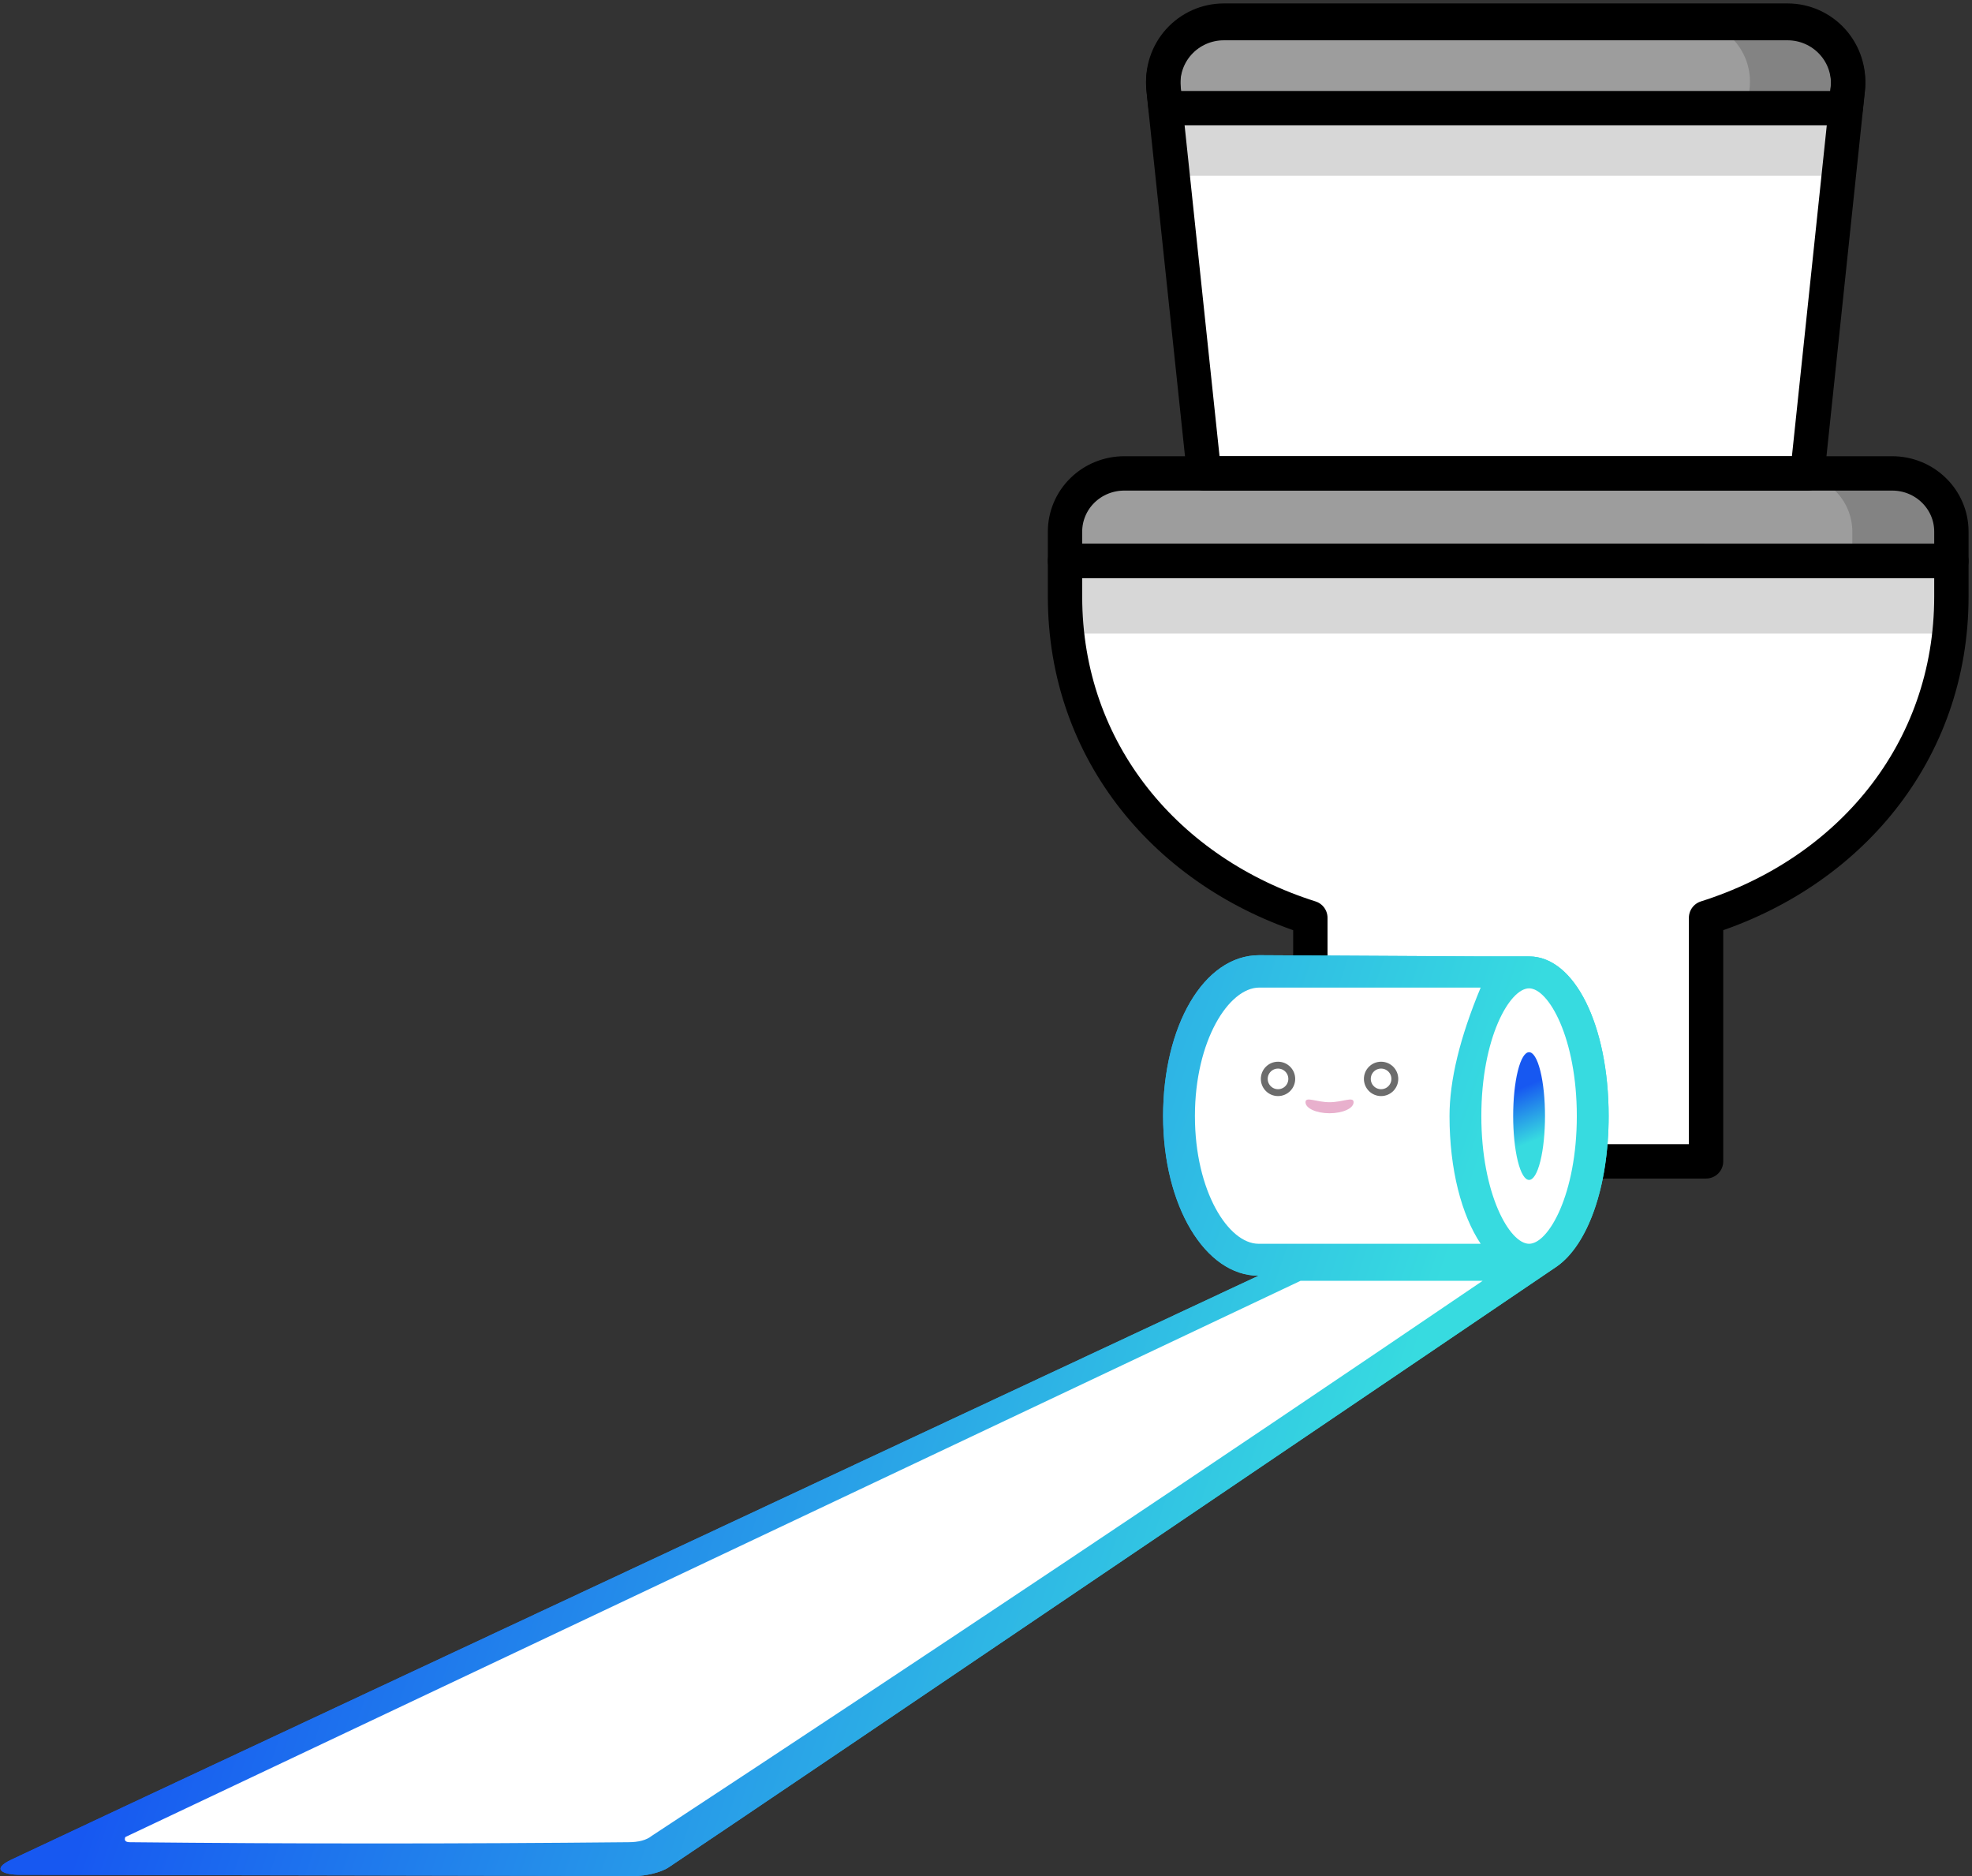 <?xml version="1.0" encoding="UTF-8"?>
<svg width="287px" height="273px" viewBox="0 0 287 273" version="1.1" xmlns="http://www.w3.org/2000/svg" xmlns:xlink="http://www.w3.org/1999/xlink">
    <rect x="0" y="0" width="287" height="273" fill="#333333" stroke="none"/>
    <!-- Generator: Sketch 63 (92445) - https://sketch.com -->
    <title>Group 2</title>
    <desc>Created with Sketch.</desc>
    <defs>
        <linearGradient x1="85.717%" y1="43.873%" x2="15.698%" y2="57.244%" id="linearGradient-1">
            <stop stop-color="#37DBE0" offset="0%"></stop>
            <stop stop-color="#1758F1" offset="100%"></stop>
        </linearGradient>
        <linearGradient x1="85.717%" y1="43.823%" x2="15.698%" y2="57.303%" id="linearGradient-2">
            <stop stop-color="#37DBE0" offset="0%"></stop>
            <stop stop-color="#1758F1" offset="100%"></stop>
        </linearGradient>
        <linearGradient x1="52.218%" y1="31.155%" x2="47.87%" y2="72.281%" id="linearGradient-3">
            <stop stop-color="#37DBE0" offset="0%"></stop>
            <stop stop-color="#1758F1" offset="100%"></stop>
        </linearGradient>
    </defs>
    <g id="_implementation" stroke="none" stroke-width="1" fill="none" fill-rule="evenodd">
        <g id="Thanks-Copy-2" transform="translate(-5, -287)">
            <g id="Group-2" transform="translate(5, 290)">
                <g id="toilet" transform="translate(155, 0)">
                    <g id="Path">
                        <path d="M8.617,65.89 L120.383,65.89 C125.142,65.89 129,69.681 129,74.357 L129,78.632 L0,78.632 L0,74.361 C0,72.114 0.907,69.96 2.523,68.371 C4.139,66.783 6.331,65.89 8.617,65.89 Z" fill="#9D9D9D" fill-rule="nonzero"></path>
                        <path d="M0,78.632 L0,83.802 C0,106.518 15.002,124.018 35.704,130.557 L35.704,166 L93.296,166 L93.296,130.557 C113.998,124.025 129,106.525 129,83.802 L129,78.642 L0,78.632 Z" fill="#FFFFFF" fill-rule="nonzero"></path>
                        <path d="M0,78.632 L0,83.727 C0,85.552 0.102,87.375 0.307,89.189 L128.693,89.189 C128.898,87.375 129,85.552 129,83.727 L129,78.642 L0,78.632 Z" fill="#D7D7D7" fill-rule="nonzero"></path>
                        <path d="M105.163,0 L23.104,0 C20.608,0 18.228,1.067 16.557,2.934 C14.887,4.801 14.081,7.295 14.34,9.794 L14.647,12.741 L113.62,12.741 L113.927,9.794 C114.185,7.295 113.379,4.802 111.709,2.935 C110.038,1.068 107.659,0.001 105.163,0 Z" fill="#FFFFFF" fill-rule="nonzero"></path>
                        <path d="M105.163,0 L23.104,0 C20.608,0 18.228,1.067 16.557,2.934 C14.887,4.801 14.081,7.295 14.34,9.794 L14.647,12.741 L113.62,12.741 L113.927,9.794 C114.185,7.295 113.379,4.802 111.709,2.935 C110.038,1.068 107.659,0.001 105.163,0 Z" fill="#9D9D9D" fill-rule="nonzero"></path>
                        <path d="M120.328,65.89 L105.912,65.89 C108.213,65.89 110.419,66.783 112.045,68.371 C113.672,69.96 114.585,72.114 114.584,74.361 L114.584,78.632 L129,78.632 L129,74.361 C129.001,72.114 128.088,69.96 126.461,68.371 C124.835,66.783 122.629,65.89 120.328,65.89 L120.328,65.89 Z" fill="#838383" fill-rule="nonzero"></path>
                        <path d="M105.175,0 L90.886,0 C93.38,0 95.756,1.066 97.424,2.932 C99.093,4.799 99.897,7.291 99.638,9.789 L99.332,12.741 L113.62,12.741 L113.926,9.796 C114.187,7.297 113.383,4.804 111.714,2.936 C110.045,1.068 107.669,0.001 105.175,0 Z" fill="#838383" fill-rule="nonzero"></path>
                        <polygon fill="#FFFFFF" fill-rule="nonzero" points="14.659 12.741 20.232 65.526 108.031 65.526 113.608 12.741"></polygon>
                        <polygon fill="#D7D7D7" fill-rule="nonzero" points="112.58 22.57 113.608 12.741 14.659 12.741 15.683 22.57"></polygon>
                        <path d="M8.617,65.89 L120.383,65.89 C125.142,65.89 129,69.681 129,74.357 L129,78.632 L0,78.632 L0,74.361 C0,72.114 0.907,69.96 2.523,68.371 C4.139,66.783 6.331,65.89 8.617,65.89 Z" stroke="#000000" stroke-width="5" stroke-linecap="round" stroke-linejoin="round"></path>
                        <path d="M0,78.632 L0,83.802 C0,106.518 15.002,124.018 35.704,130.557 L35.704,166 L93.296,166 L93.296,130.557 C113.998,124.025 129,106.525 129,83.802 L129,78.642 L0,78.632 Z" stroke="#000000" stroke-width="5" stroke-linecap="round" stroke-linejoin="round"></path>
                        <path d="M108.042,65.89 L20.239,65.89 L14.34,10.032 C14.081,7.562 14.888,5.1 16.561,3.256 C18.234,1.413 20.616,0.361 23.114,0.364 L105.164,0.364 C107.66,0.365 110.038,1.418 111.709,3.261 C113.379,5.104 114.185,7.565 113.927,10.032 L108.042,65.89 Z" stroke="#000000" stroke-width="5" stroke-linecap="round" stroke-linejoin="round"></path>
                        <path d="M105.163,0 L23.104,0 C20.608,0 18.228,1.067 16.557,2.934 C14.887,4.801 14.081,7.295 14.34,9.794 L14.647,12.741 L113.62,12.741 L113.927,9.794 C114.185,7.295 113.379,4.802 111.709,2.935 C110.038,1.068 107.659,0.001 105.163,0 Z" stroke="#000000" stroke-width="5" stroke-linecap="round" stroke-linejoin="round"></path>
                    </g>
                </g>
                <g id="Icon/ToiletPaper" transform="translate(117.5, 203) scale(-1, 1) rotate(-180) translate(-117.5, -203) translate(0, 136)">
                    <g id="toilet-paper-2" transform="translate(-0, 0)">
                        <g id="Group" transform="translate(0.045, -0)">
                            <path d="M92.387,0.003 C77.799,0.024 24.535,0.151 2.906,0.176 C0.52,0.179 -1.497,0.921 1.637,2.402 C12.635,7.6 73.131,35.919 183.125,87.359 C175.334,87.359 169.23,97.564 169.23,110.591 C169.23,123.619 175.097,134 183.226,134 L215.546,133.822 L222.494,133.824 C229.096,133.824 234.073,123.837 234.073,110.592 C234.073,100.235 231.03,91.87 226.546,88.714 C225.751,88.155 113.428,12.069 97.279,1.269 C96.045,0.444 93.714,0.001 92.387,0.003 Z" id="Path" fill="url(#linearGradient-2)"></path>
                            <path d="M215.741,86.619 L189.238,86.619 L18.191,5.673 C17.999,5.179 18.219,4.929 18.852,4.922 C42.616,4.679 66.793,4.679 91.382,4.922 C92.91,4.922 94.051,5.229 94.805,5.843 C135.537,32.601 175.849,59.526 215.741,86.619 Z" id="Path-Copy" fill="#FFFFFF"></path>
                            <path d="M222.494,129.177 C219.66,129.177 215.546,121.938 215.546,110.592 C215.546,99.245 219.66,92.006 222.494,92.006 C225.328,92.006 229.441,99.245 229.441,110.592 C229.441,121.938 225.328,129.177 222.494,129.177 Z" id="Path" fill="#FFFFFF"></path>
                            <path d="M210.915,110.591 C210.915,115.798 212.426,122.03 215.449,129.288 L183.226,129.288 C178.785,129.288 173.861,121.545 173.861,110.591 C173.861,99.638 178.744,92.006 183.125,92.006 L215.449,92.006 C212.675,96.17 210.915,102.781 210.915,110.591 Z" id="Path" fill="#FFFFFF"></path>
                            <path d="M224.132,104.02 C225.036,107.649 225.036,113.533 224.132,117.163 C223.227,120.792 221.761,120.792 220.856,117.163 C219.952,113.534 219.952,107.65 220.856,104.02 C221.761,100.391 223.227,100.391 224.132,104.02" id="Path" fill="url(#linearGradient-3)"></path>
                        </g>
                    </g>
                    <g id="toilet-paper-2-copy" transform="translate(-0, 0)">
                        <g id="Group" transform="translate(0.045, -0)">
                            <path d="M92.387,0.003 C77.799,0.024 24.535,0.151 2.906,0.176 C0.52,0.179 -1.497,0.921 1.637,2.402 C12.635,7.6 73.131,35.919 183.125,87.359 C175.334,87.359 169.23,97.564 169.23,110.591 C169.23,123.619 175.097,134 183.226,134 L215.546,133.822 L222.494,133.824 C229.096,133.824 234.073,123.837 234.073,110.592 C234.073,100.235 231.03,91.87 226.546,88.714 C225.751,88.155 113.428,12.069 97.279,1.269 C96.045,0.444 93.714,0.001 92.387,0.003 Z" id="Path" fill="url(#linearGradient-2)"></path>
                            <path d="M215.741,86.619 L189.238,86.619 L18.191,5.673 C17.999,5.179 18.219,4.929 18.852,4.922 C42.616,4.679 66.793,4.679 91.382,4.922 C92.91,4.922 94.051,5.229 94.805,5.843 C135.537,32.601 175.849,59.526 215.741,86.619 Z" id="Path-Copy" fill="#FFFFFF"></path>
                            <path d="M222.494,129.177 C219.66,129.177 215.546,121.938 215.546,110.592 C215.546,99.245 219.66,92.006 222.494,92.006 C225.328,92.006 229.441,99.245 229.441,110.592 C229.441,121.938 225.328,129.177 222.494,129.177 Z" id="Path" fill="#FFFFFF"></path>
                            <path d="M210.915,110.591 C210.915,115.798 212.426,122.03 215.449,129.288 L183.226,129.288 C178.785,129.288 173.861,121.545 173.861,110.591 C173.861,99.638 178.744,92.006 183.125,92.006 L215.449,92.006 C212.675,96.17 210.915,102.781 210.915,110.591 Z" id="Path" fill="#FFFFFF"></path>
                            <path d="M224.132,104.02 C225.036,107.649 225.036,113.533 224.132,117.163 C223.227,120.792 221.761,120.792 220.856,117.163 C219.952,113.534 219.952,107.65 220.856,104.02 C221.761,100.391 223.227,100.391 224.132,104.02" id="Path" fill="url(#linearGradient-3)"></path>
                        </g>
                    </g>
                    <circle id="Oval" stroke="#6C6C6C" cx="186" cy="116" r="2"></circle>
                    <circle id="Oval-Copy" stroke="#6C6C6C" cx="201" cy="116" r="2"></circle>
                    <path d="M193.5,112.606 C195.433,112.606 197,113.493 197,112.606 C197,111.719 195.433,111 193.5,111 C191.567,111 190,111.719 190,112.606 C190,113.493 191.567,112.606 193.5,112.606 Z" id="Oval-Copy-2" fill="#E8B0CD"></path>
                </g>
            </g>
        </g>
    </g>
</svg>